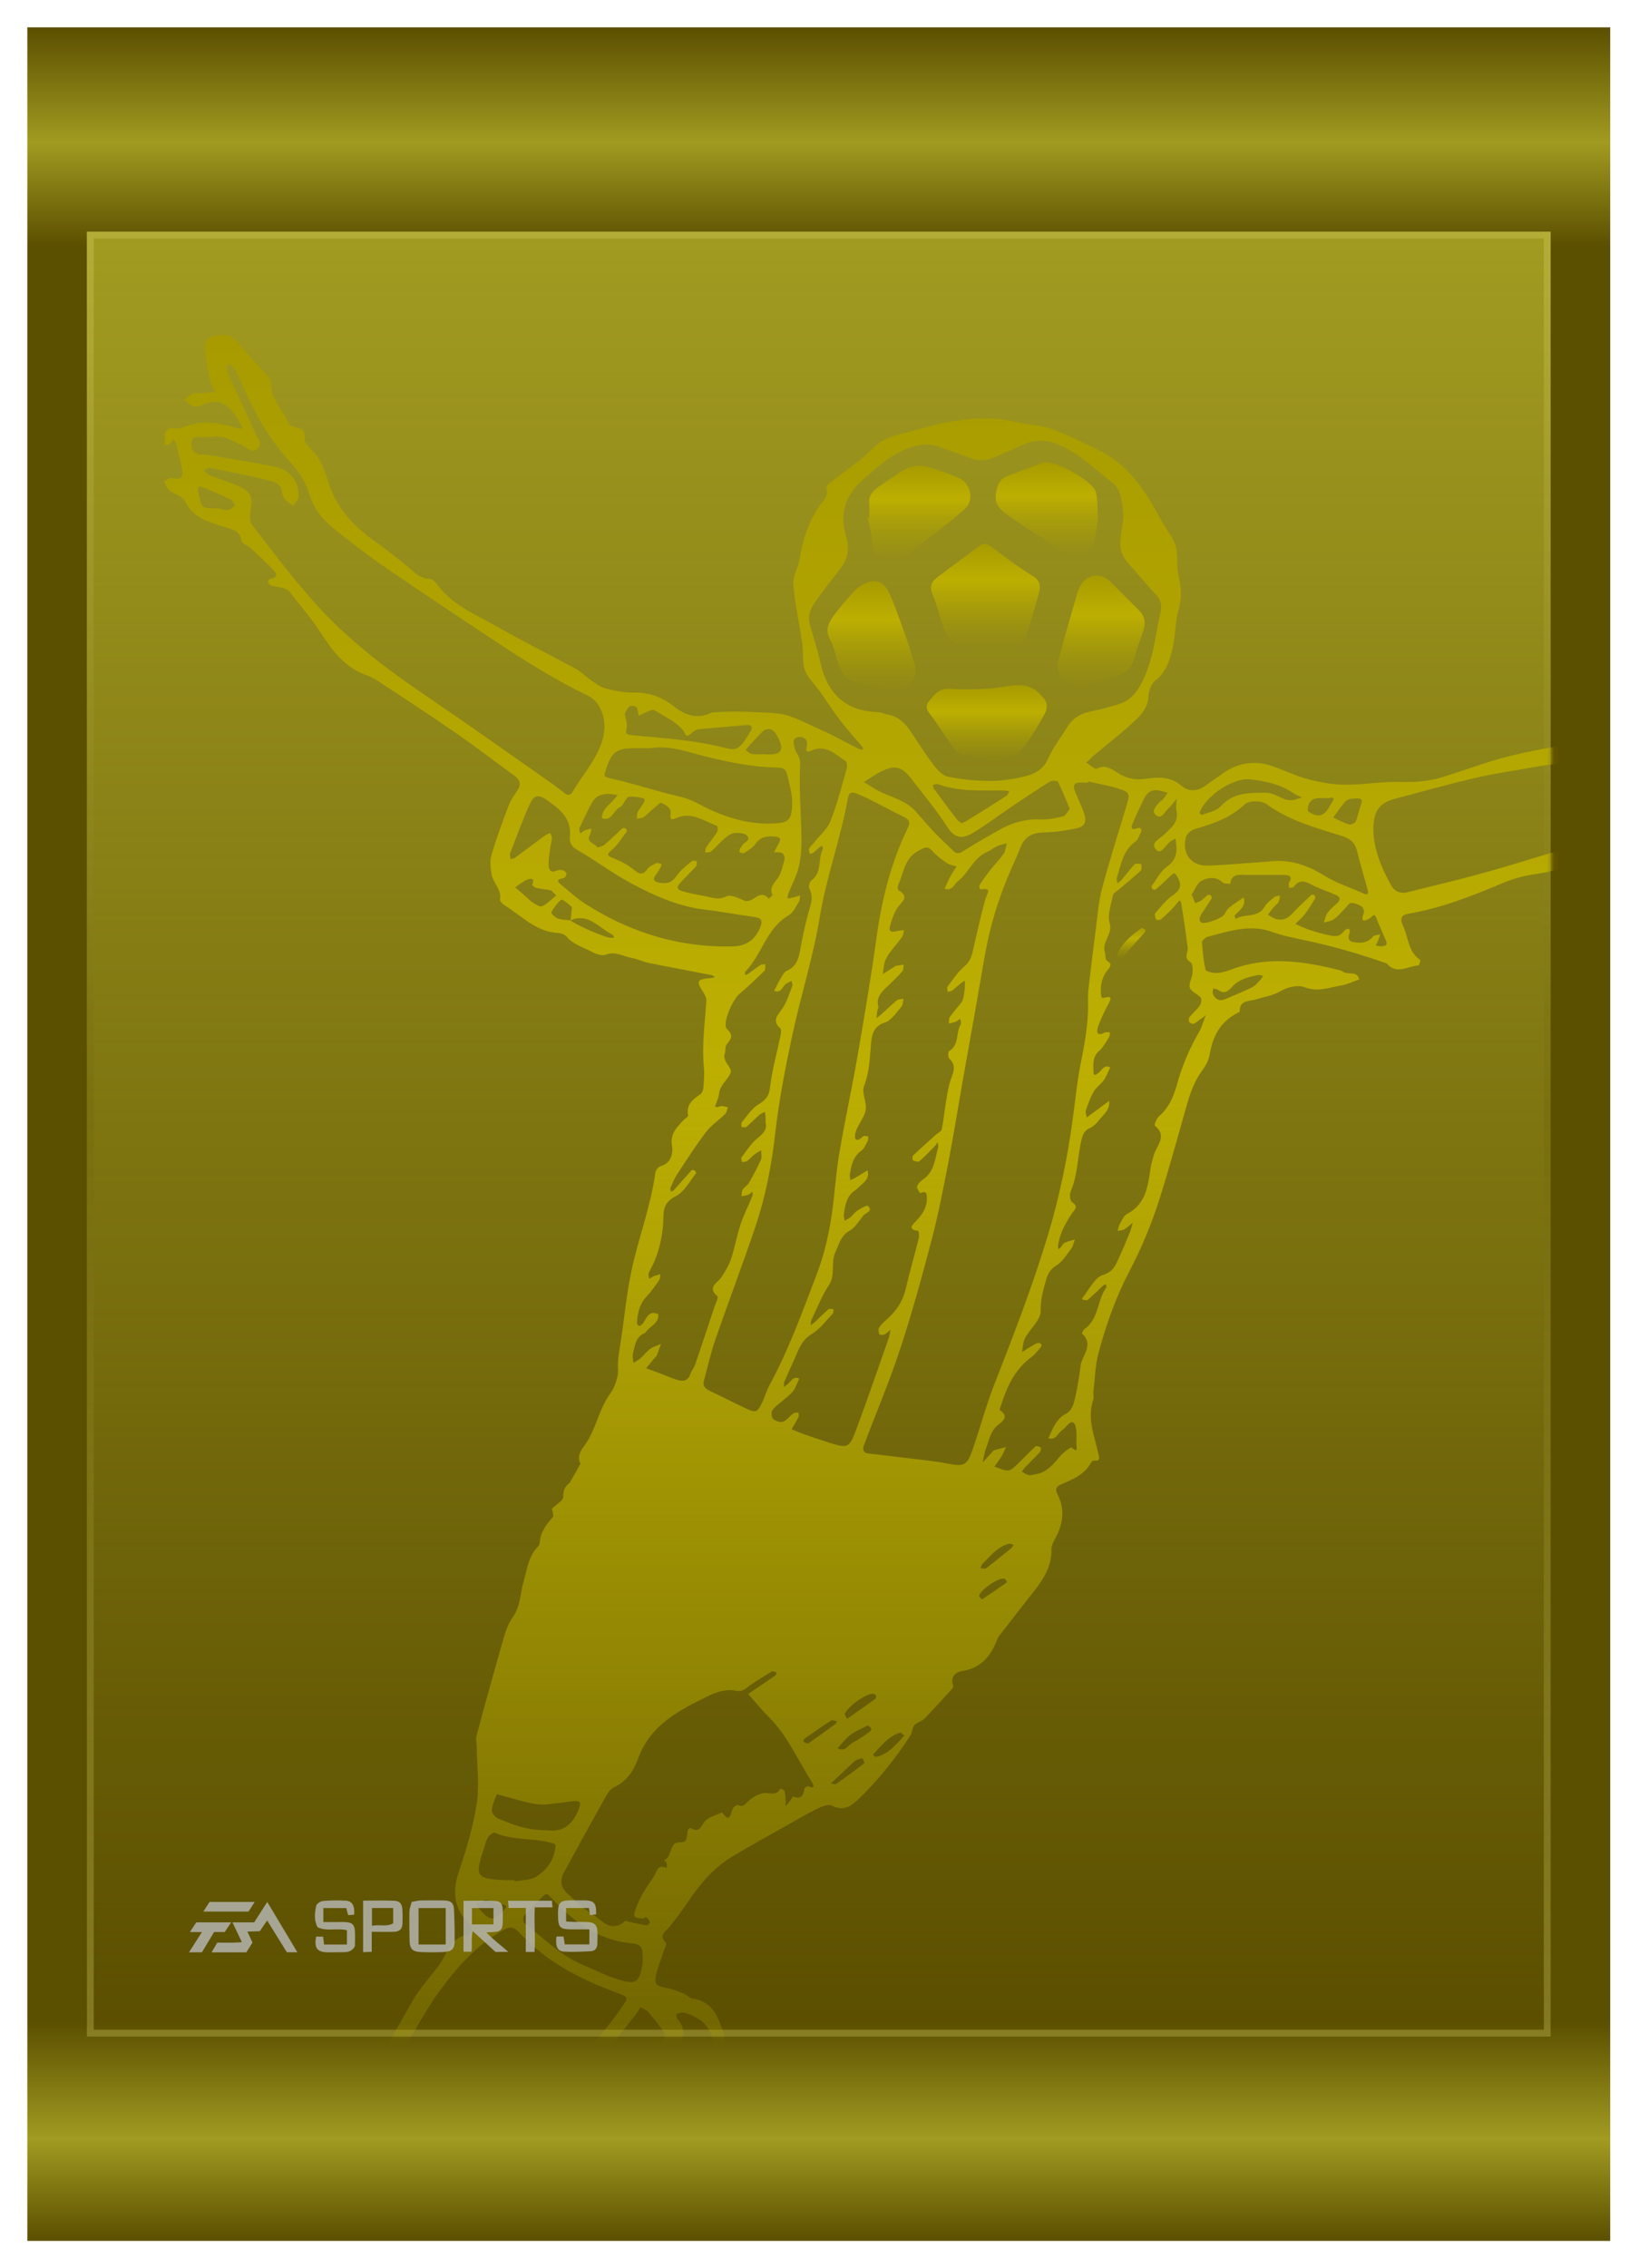 <svg width="240" height="332" viewBox="0 0 240 332" fill="none" xmlns="http://www.w3.org/2000/svg">
<g filter="url(#filter0_d_58_3026)">
<rect x="4" width="231.785" height="324" fill="url(#paint0_linear_58_3026)"/>
<rect x="12.723" y="29.908" width="214.338" height="264.185" fill="url(#paint1_linear_58_3026)"/>
<rect x="13.223" y="30.408" width="213.338" height="263.185" stroke="url(#paint2_linear_58_3026)" stroke-opacity="0.3"/>
<mask id="mask0_58_3026" style="mask-type:alpha" maskUnits="userSpaceOnUse" x="12" y="29" width="216" height="266">
<rect x="12.723" y="29.908" width="214.338" height="264.185" fill="url(#paint3_linear_58_3026)"/>
<rect x="13.223" y="30.408" width="213.338" height="263.185" stroke="url(#paint4_linear_58_3026)" stroke-opacity="0.3"/>
</mask>
<g mask="url(#mask0_58_3026)">
<path d="M236.113 112.017C235.707 114.49 235.256 116.957 234.916 119.439C234.766 120.539 234.132 121.019 233.21 121.416C230.549 122.562 227.85 123.505 224.956 123.925C223.308 124.165 221.638 124.586 220.106 125.23C215.57 127.14 211.02 128.947 206.13 129.76C205.304 129.898 204.932 130.425 205.412 131.419C206.237 133.128 206.148 135.287 207.967 136.524C208.037 136.572 207.803 137.328 207.702 137.33C206.157 137.362 204.506 138.756 203.084 137.031C199.169 135.646 195.189 134.493 191.123 133.632C189.501 133.289 187.852 132.977 186.302 132.413C182.99 131.206 179.913 132.332 176.785 133.126C176.696 133.148 176.601 133.193 176.538 133.256C176.342 133.451 175.987 133.675 176.002 133.862C176.115 135.23 176.207 136.617 176.542 137.938C176.616 138.231 177.636 138.435 178.21 138.414C178.929 138.387 179.663 138.148 180.349 137.89C185.653 135.894 190.927 136.692 196.2 138.016C196.377 138.061 196.547 138.161 196.703 138.263C197.428 138.74 198.71 138.033 199.035 139.36C198.178 139.659 197.343 140.083 196.462 140.231C194.668 140.533 192.96 141.27 190.987 140.488C190.035 140.111 188.491 140.5 187.528 141.071C186.351 141.768 185.117 141.883 183.918 142.286C183.049 142.577 181.487 142.318 181.538 144.031C181.54 144.128 181.255 144.248 181.092 144.333C178.623 145.616 177.557 147.779 177.115 150.419C176.983 151.208 176.546 152.01 176.058 152.663C174.848 154.278 174.247 156.128 173.705 158.023C172.432 162.474 171.229 166.948 169.831 171.36C168.658 175.064 167.179 178.654 165.362 182.113C163.383 185.882 161.97 189.908 160.861 194.011C160.361 195.866 160.331 197.85 160.105 199.776C160.062 200.146 160.192 200.558 160.078 200.895C159.156 203.607 160.251 206.136 160.815 208.692C160.992 209.496 161.158 209.874 160.144 209.798C160.009 209.788 159.803 209.991 159.721 210.143C158.817 211.828 157.169 212.492 155.555 213.193C154.775 213.532 154.382 213.81 154.896 214.819C155.989 216.961 155.65 219.118 154.517 221.193C154.254 221.674 153.947 222.231 153.961 222.746C154.043 225.81 152.198 227.916 150.469 230.1C149.149 231.768 147.857 233.458 146.555 235.141C146.384 235.361 146.177 235.575 146.082 235.828C145.154 238.302 143.743 240.149 140.877 240.592C140.107 240.711 139.085 241.34 139.553 242.617C139.603 242.753 139.587 242.991 139.5 243.087C138.14 244.588 136.788 246.099 135.373 247.547C134.966 247.962 134.262 248.094 133.88 248.522C133.563 248.878 133.608 249.536 133.337 249.961C131.181 253.343 128.682 256.457 125.806 259.254C124.719 260.31 123.577 261.189 121.841 260.301C121.339 260.044 120.39 260.397 119.76 260.704C118.183 261.473 116.665 262.366 115.134 263.229C112.49 264.721 109.824 266.177 107.224 267.742C104.378 269.456 102.32 271.964 100.514 274.71C99.755 275.864 98.896 276.956 98.034 278.037C97.474 278.74 96.396 279.234 97.498 280.368C97.658 280.534 97.301 281.219 97.161 281.657C96.8 282.788 96.338 283.896 96.08 285.05C95.768 286.444 96.101 286.708 97.57 286.97C98.461 287.13 99.322 287.491 100.172 287.824C100.6 287.992 100.952 288.456 101.376 288.516C104.012 288.882 105.021 290.781 105.743 292.987C106.539 295.42 106.294 297.713 104.904 299.892C103.314 302.384 101.683 304.855 100.225 307.424C97.95 311.433 97.33 315.986 96.206 320.37C97.302 323.123 95.019 324.239 93.612 325.812C91.597 328.066 89.072 328.751 86.123 328.836C82.369 328.944 80.809 325.654 81.302 322.858C81.942 319.233 82.749 315.637 83.404 312.014C83.603 310.912 83.349 309.921 82.608 308.891C81.208 306.943 81.521 306.145 83.63 304.919C84.03 304.686 84.486 304.541 84.864 304.279C85.454 303.87 86.527 303.28 86.46 302.971C86.274 302.118 85.618 301.362 85.105 300.596C85.045 300.506 84.662 300.513 84.528 300.611C83.636 301.27 82.618 301.838 81.924 302.671C78.268 307.058 73.749 310.405 69.069 313.56C65.011 316.296 60.816 318.838 56.85 321.701C54.977 323.053 53.321 324.812 51.881 326.635C49.538 329.602 47.463 332.781 45.249 335.851C44.87 336.378 44.381 336.832 43.908 337.284C42.942 338.206 42.275 339.238 42.023 340.608C41.825 341.689 41.367 342.743 40.897 343.748C40.049 345.562 38.639 346.522 36.58 346.828C34.167 347.186 31.888 347.082 29.576 346.293C27.671 345.642 26.317 344.331 25.654 342.62C24.999 340.928 24.112 339.765 22.501 338.966C20.794 338.12 20.59 337.086 21.65 335.654C23.866 332.663 26.111 329.692 28.929 327.224C33.039 323.625 37.016 319.845 41.938 317.318C44.426 316.04 46.145 313.996 47.491 311.644C51.864 304.005 56.155 296.319 60.526 288.679C61.216 287.475 62.155 286.412 62.99 285.293C63.545 284.55 64.2 283.869 64.671 283.078C65.61 281.505 66.133 279.64 68.366 279.221C68.992 279.103 69.469 278.44 68.628 277.567C66.587 275.449 66.165 273.009 67.141 270.125C68.259 266.82 69.272 263.429 69.814 259.993C70.23 257.352 69.849 254.585 69.817 251.873C69.81 251.248 69.637 250.583 69.793 250.004C71.101 245.143 72.445 240.291 73.838 235.453C74.112 234.499 74.514 233.527 75.084 232.724C76.229 231.109 76.168 229.181 76.686 227.408C77.204 225.635 77.389 223.743 78.811 222.345C78.99 222.169 79.033 221.809 79.054 221.528C79.131 220.539 79.762 219.383 80.947 218.06C81.067 217.926 80.968 217.582 80.942 217.339C80.923 217.162 80.759 216.9 80.823 216.831C81.389 216.231 82.473 215.668 82.475 215.09C82.478 214.134 82.694 213.546 83.421 213.05L85.007 210.241C84.452 209.23 85.039 208.321 85.542 207.647C87.283 205.317 87.625 202.331 89.371 199.966C90.019 199.088 90.567 197.489 90.5 196.439C90.421 195.194 90.627 194.055 90.811 192.911C91.387 189.331 91.689 185.727 92.436 182.15C93.454 177.273 95.292 172.608 95.963 167.658C96.013 167.289 96.423 166.76 96.758 166.675C98.347 166.272 98.561 164.652 98.41 163.799C98.084 161.966 99.071 161.05 100.065 159.982C100.298 159.731 100.796 159.455 100.76 159.27C100.449 157.659 101.46 156.906 102.58 156.147C102.827 155.98 102.975 155.529 102.999 155.196C103.073 154.21 103.161 153.208 103.068 152.229C102.758 148.971 103.207 145.753 103.433 142.521C103.46 142.147 103.276 141.705 103.063 141.378C101.89 139.578 101.994 139.337 104.108 139.151C104.299 139.134 104.485 139.078 104.674 139.04C104.54 138.936 104.42 138.768 104.272 138.739C101.184 138.137 98.09 137.57 95.006 136.95C94.195 136.787 93.429 136.386 92.616 136.245C91.315 136.018 90.131 135.175 88.648 135.746C88.085 135.963 87.178 135.586 86.544 135.257C85.318 134.619 83.941 134.224 82.974 133.107C82.702 132.793 82.155 132.583 81.723 132.561C78.483 132.398 76.389 130.043 73.874 128.504C73.578 128.323 73.168 127.897 73.212 127.659C73.482 126.197 72.236 125.291 72 124.061C71.816 123.103 71.706 122.017 71.974 121.108C72.7 118.638 73.607 116.218 74.522 113.808C74.812 113.043 75.329 112.359 75.782 111.664C76.363 110.77 76.137 110.125 75.309 109.525C72.464 107.468 69.683 105.316 66.797 103.319C63.002 100.693 59.137 98.169 55.286 95.626C54.749 95.271 54.142 94.999 53.535 94.778C50.45 93.655 48.653 91.231 46.958 88.591C45.664 86.574 44.032 84.775 42.602 82.841C41.881 81.865 40.82 82.008 39.851 81.749C39.163 81.566 38.978 80.866 39.802 80.668C40.816 80.423 40.411 79.855 40.127 79.552C39.059 78.409 37.912 77.338 36.765 76.271C36.305 75.844 35.408 75.559 35.334 75.107C35.066 73.474 33.687 73.41 32.641 73.061C30.443 72.327 28.249 71.82 27.107 69.379C26.756 68.631 25.494 68.346 24.75 67.73C24.389 67.431 24.257 66.856 24.021 66.407C24.435 66.25 24.902 65.883 25.252 65.974C26.434 66.281 26.888 65.886 26.665 64.737C26.421 63.476 26.135 62.22 25.789 60.984C25.421 59.669 25.144 60.866 24.802 61.034C24.604 61.131 24.339 61.092 24.104 61.113C24.128 60.473 24.028 59.79 24.228 59.211C24.328 58.922 25.026 58.602 25.366 58.679C26.224 58.874 26.83 58.541 27.607 58.27C29.927 57.463 32.296 57.93 34.607 58.623C34.919 58.716 35.261 58.708 35.59 58.747C35.464 58.51 35.342 58.27 35.211 58.035C33.908 55.719 32.425 53.828 29.355 55.412C29.059 55.566 28.567 55.553 28.255 55.415C27.792 55.212 27.409 54.827 26.992 54.52C27.399 54.207 27.766 53.79 28.225 53.612C28.637 53.454 29.151 53.582 29.617 53.544C30.259 53.492 30.898 53.403 31.538 53.33C31.273 52.783 30.896 52.261 30.767 51.684C30.464 50.336 30.23 48.968 30.069 47.595C29.972 46.77 29.896 45.755 30.851 45.386C31.981 44.95 33.276 44.714 34.289 45.622C35.255 46.488 36.047 47.55 36.92 48.522C37.645 49.33 38.399 50.112 39.096 50.943C39.374 51.274 39.741 51.72 39.714 52.088C39.54 54.479 41.506 55.904 42.226 57.88C42.257 57.965 42.33 58.035 42.388 58.107C43.006 58.877 44.816 58.121 44.615 60.191C44.529 61.069 46.053 62.031 46.648 63.069C47.24 64.103 47.678 65.252 48.022 66.399C49.155 70.166 51.591 72.883 54.723 75.107C56.394 76.292 58.013 77.555 59.602 78.849C60.606 79.665 61.421 80.707 62.908 80.728C63.283 80.734 63.745 81.177 64.007 81.536C66.284 84.658 69.814 86.003 72.98 87.822C76.691 89.955 80.542 91.843 84.303 93.891C85.109 94.331 85.766 95.036 86.534 95.557C87.219 96.021 87.917 96.575 88.69 96.773C90.023 97.116 91.425 97.41 92.788 97.37C95.059 97.304 97.004 98.062 98.697 99.401C100.387 100.737 102.082 101.272 104.114 100.354C104.357 100.245 104.661 100.258 104.939 100.24C107.775 100.052 110.637 100.232 113.439 100.387C115.721 100.514 117.967 101.856 120.163 102.812C122.117 103.661 123.978 104.724 125.888 105.678C126.027 105.747 126.225 105.699 126.396 105.705C126.352 105.569 126.345 105.403 126.26 105.301C125.189 104.02 124.055 102.789 123.042 101.465C121.976 100.073 121.03 98.589 120.016 97.156C119.287 96.127 118.265 95.212 117.858 94.073C117.434 92.89 117.668 91.487 117.481 90.201C117.062 87.311 116.406 84.446 116.164 81.545C116.063 80.337 116.896 79.081 117.086 77.814C117.492 75.115 118.325 72.63 119.812 70.306C120.354 69.459 121.448 68.67 120.995 67.32C120.94 67.157 121.413 66.768 121.691 66.548C123.722 64.942 125.945 63.528 127.746 61.698C129.012 60.411 130.243 59.92 131.973 59.502C134.096 58.99 136.196 58.271 138.376 57.861C141.746 57.225 145.094 56.903 148.492 57.719C150.3 58.153 152.23 58.175 153.971 58.774C156.239 59.554 158.381 60.703 160.563 61.726C165.109 63.856 167.717 67.759 169.956 72.011C170.648 73.325 171.708 74.496 172.148 75.876C172.572 77.206 172.226 78.765 172.552 80.144C172.971 81.915 173.079 83.551 172.557 85.346C172.068 87.022 172.147 88.854 171.771 90.573C171.355 92.475 170.825 94.341 169.124 95.672C168.56 96.114 168.206 97.121 168.176 97.886C168.119 99.355 167.298 100.424 166.41 101.278C164.465 103.149 162.3 104.789 160.233 106.532C159.829 106.874 159.462 107.258 159.077 107.622C159.598 107.941 160.324 108.657 160.605 108.512C162.014 107.781 162.903 108.695 163.931 109.279C165.093 109.939 166.281 110.225 167.677 110.005C169.514 109.716 171.346 109.591 172.99 111.009C174.052 111.926 175.416 111.863 176.62 110.929C177.284 110.414 178.003 109.971 178.675 109.465C181.003 107.711 183.548 107.174 186.329 108.141C188.022 108.729 189.65 109.534 191.373 110C193.071 110.459 194.847 110.811 196.598 110.855C198.812 110.911 201.035 110.579 203.257 110.473C204.657 110.406 206.07 110.522 207.465 110.415C208.662 110.323 209.878 110.149 211.024 109.805C214.32 108.816 217.542 107.551 220.873 106.714C224.649 105.765 228.512 105.164 232.337 104.407C233.366 104.203 234.064 104.31 234.415 105.572C235.007 107.699 236.178 109.675 236.113 112.02V112.017ZM83.563 130.695C83.595 130.343 83.633 129.992 83.658 129.639C83.68 129.324 83.827 128.863 83.677 128.718C83.23 128.287 82.375 127.574 82.196 127.7C81.569 128.145 81.114 128.87 80.718 129.561C80.663 129.655 81.267 130.297 81.655 130.435C82.243 130.644 82.908 130.634 83.541 130.717C84.362 131.405 88.378 133.162 89.437 133.279C89.605 133.298 89.782 133.232 89.954 133.205C89.852 133.064 89.78 132.858 89.641 132.79C87.704 131.838 86.21 129.581 83.563 130.694V130.695ZM159.343 110.384L159.3 110.547C159.019 110.547 158.738 110.563 158.458 110.545C157.399 110.476 157.041 110.83 157.377 111.722C157.8 112.846 158.37 113.919 158.744 115.057C159.176 116.373 158.838 117.008 157.491 117.274C155.956 117.577 154.386 117.822 152.827 117.847C151.13 117.874 150.02 118.494 149.398 120.088C148.828 121.552 148.148 122.973 147.547 124.425C146.133 127.841 145.062 131.365 144.372 134.995C143.857 137.71 143.423 140.441 142.94 143.162C142.297 146.79 141.635 150.414 140.996 154.043C140.308 157.944 139.694 161.857 138.943 165.745C138.192 169.633 137.454 173.533 136.454 177.36C135.034 182.795 133.534 188.219 131.779 193.552C130.222 198.282 128.263 202.879 126.504 207.544C126.285 208.124 126.369 208.655 127.163 208.747C128.815 208.938 130.466 209.129 132.116 209.336C134.313 209.612 136.528 209.798 138.698 210.215C141.141 210.684 141.6 210.562 142.418 208.189C143.497 205.057 144.353 201.842 145.554 198.759C148.404 191.449 151.245 184.14 153.5 176.619C155.145 171.134 156.3 165.545 157.072 159.873C157.457 157.037 157.734 154.178 158.302 151.378C158.893 148.462 159.398 145.561 159.321 142.577C159.307 142.016 159.304 141.449 159.369 140.893C159.714 137.961 160.064 135.029 160.447 132.101C160.71 130.09 160.846 128.037 161.363 126.089C162.451 121.992 163.749 117.95 164.968 113.887C165.471 112.212 165.45 111.973 163.899 111.466C162.421 110.982 160.866 110.735 159.345 110.383L159.343 110.384ZM164.505 71.805C164.375 69.219 164.069 67.562 162.881 66.65C160.322 64.688 158.047 62.319 154.962 61.072C153.221 60.369 151.576 60.286 149.866 61.08C148.441 61.742 146.986 62.336 145.545 62.963C144.282 63.512 143.05 63.475 141.769 62.941C140.408 62.374 138.989 61.946 137.605 61.433C136.043 60.854 134.577 61.05 133.013 61.608C130.483 62.511 128.627 64.26 126.645 65.945C123.878 68.298 122.829 71.035 123.902 74.555C124.421 76.258 124.176 77.841 123.027 79.28C121.757 80.868 120.519 82.486 119.344 84.146C118.693 85.068 118.259 86.14 118.565 87.308C119.053 89.176 119.703 91.006 120.113 92.89C121.128 97.546 123.825 100.139 128.702 100.249C129.058 100.257 129.404 100.494 129.765 100.541C131.469 100.765 132.542 101.84 133.438 103.185C134.513 104.797 135.542 106.446 136.716 107.983C137.258 108.691 138.026 109.523 138.817 109.686C140.799 110.093 142.852 110.29 144.878 110.304C146.527 110.315 148.207 110.066 149.82 109.7C151.343 109.354 152.717 108.759 153.467 107.058C154.206 105.383 155.367 103.894 156.346 102.325C157.061 101.178 158.095 100.519 159.409 100.216C160.934 99.864 162.471 99.525 163.949 99.021C165.184 98.6 166.098 97.812 166.829 96.575C168.873 93.115 169.123 89.203 169.969 85.441C170.178 84.513 169.907 83.668 169.153 82.902C167.802 81.531 166.628 79.987 165.318 78.573C164.392 77.571 163.911 76.444 164.048 75.095C164.16 73.994 164.349 72.901 164.504 71.805L164.505 71.805ZM128.638 143.381C128.545 143.711 128.476 143.887 128.448 144.07C128.399 144.393 128.372 144.72 128.337 145.046C128.576 144.851 128.823 144.665 129.051 144.459C129.808 143.779 130.533 143.063 131.323 142.427C131.558 142.238 131.967 142.265 132.297 142.193C132.201 142.589 132.224 143.091 131.986 143.363C131.246 144.205 130.534 145.353 129.578 145.662C127.844 146.223 127.66 147.519 127.539 148.838C127.35 150.908 127.321 152.941 126.515 154.957C126.126 155.929 126.96 157.332 126.766 158.458C126.573 159.581 125.642 160.558 125.303 161.681C125.019 162.622 125.252 163.413 126.405 162.32C126.531 162.201 126.89 162.33 127.141 162.343C127.109 162.585 127.139 162.861 127.03 163.062C126.767 163.545 126.537 164.127 126.12 164.429C124.937 165.282 124.666 166.524 124.455 167.814C124.406 168.112 124.481 168.429 124.5 168.738C124.743 168.629 124.998 168.54 125.227 168.404C125.832 168.047 126.426 167.67 127.024 167.301C127.358 168.361 126.688 168.956 125.991 169.543C125.719 169.772 125.485 170.051 125.193 170.247C123.999 171.049 123.772 172.315 123.583 173.588C123.53 173.945 123.635 174.326 123.668 174.697C123.956 174.524 124.272 174.384 124.526 174.171C124.883 173.872 125.153 173.451 125.539 173.204C126.03 172.889 126.926 172.355 127.082 172.504C127.917 173.306 126.792 173.469 126.455 173.881C125.813 174.668 125.26 175.661 124.425 176.127C123.116 176.857 122.914 178.033 122.356 179.201C121.593 180.794 122.399 182.537 121.392 184.08C120.343 185.686 119.628 187.513 118.791 189.255C118.691 189.461 118.742 189.741 118.722 189.986C118.933 189.82 119.158 189.668 119.353 189.484C120.006 188.867 120.629 188.214 121.312 187.631C121.459 187.506 121.808 187.619 122.064 187.621C122.022 187.851 122.06 188.158 121.924 188.299C120.954 189.314 120.083 190.519 118.916 191.225C117.763 191.922 117.22 192.848 116.745 193.97C116.13 195.416 115.456 196.836 114.836 198.28C114.746 198.488 114.815 198.765 114.812 199.01C114.957 198.894 115.095 198.764 115.251 198.663C115.812 198.298 116.081 197.333 117.041 197.785C116.739 198.412 116.527 199.109 116.11 199.647C115.667 200.218 115.027 200.635 114.478 201.125C113.997 201.555 113.418 201.925 113.086 202.451C112.901 202.744 112.975 203.484 113.216 203.694C113.569 204.001 114.265 204.243 114.657 204.095C115.23 203.88 115.643 203.266 116.169 202.881C116.355 202.745 116.67 202.785 116.927 202.745C116.932 202.97 117.017 203.234 116.928 203.411C116.621 204.022 116.253 204.601 115.909 205.193C116.589 205.468 117.26 205.77 117.952 206.013C119.084 206.413 120.225 206.786 121.368 207.15C124.084 208.014 124.361 207.964 125.308 205.425C126.986 200.929 128.545 196.387 130.139 191.86C130.275 191.475 130.307 191.055 130.388 190.651C130.096 190.882 129.829 191.168 129.501 191.326C129.295 191.425 128.808 191.404 128.776 191.315C128.666 191.017 128.568 190.581 128.712 190.352C129.006 189.886 129.431 189.49 129.851 189.12C131.215 187.923 132.184 186.518 132.608 184.709C133.196 182.201 133.914 179.723 134.54 177.223C134.625 176.883 134.535 176.178 134.46 176.168C132.796 175.961 133.644 175.252 134.169 174.689C135.016 173.781 135.71 172.832 135.717 171.512C135.72 170.79 135.717 170.179 134.726 170.663C134.566 170.325 134.204 169.919 134.29 169.665C134.428 169.258 134.807 168.87 135.182 168.617C136.839 167.501 136.89 165.645 137.371 163.991C137.443 163.744 137.324 163.441 137.293 163.164C137.14 163.386 137.015 163.635 136.829 163.825C136.109 164.559 135.399 165.308 134.615 165.968C134.444 166.112 133.961 165.967 133.674 165.838C133.591 165.8 133.588 165.244 133.727 165.112C134.792 164.089 135.901 163.111 137 162.122C137.306 161.847 137.831 161.627 137.898 161.307C138.18 159.954 138.298 158.568 138.53 157.203C138.715 156.121 138.879 155.017 139.235 153.986C139.606 152.91 140.084 151.949 139.021 150.968C138.815 150.779 138.807 149.951 138.964 149.86C140.526 148.955 139.919 147.133 140.692 145.91C140.802 145.735 140.635 145.385 140.596 145.116C140.373 145.267 140.168 145.459 139.925 145.558C139.616 145.684 139.276 145.736 138.949 145.82C138.985 145.5 138.915 145.106 139.077 144.875C139.606 144.121 140.227 143.432 140.798 142.707C141.246 142.136 141.41 139.458 141.221 139.567C140.59 139.933 140.074 140.492 139.487 140.941C139.301 141.082 139.028 141.11 138.796 141.19C138.766 140.939 138.615 140.596 138.725 140.451C139.505 139.421 140.221 138.296 141.19 137.475C141.977 136.807 142.263 136.078 142.467 135.153C143.023 132.634 143.616 130.121 144.276 127.627C144.488 126.827 145.42 125.857 143.539 126.195C143.528 126.197 143.327 125.712 143.411 125.582C143.914 124.806 144.452 124.05 145.023 123.323C145.652 122.523 146.388 121.802 146.963 120.967C147.25 120.549 147.282 119.954 147.43 119.439C146.958 119.571 146.463 119.651 146.02 119.849C145.516 120.074 145.086 120.467 144.58 120.678C142.554 121.521 141.894 123.708 140.3 124.959C139.707 125.424 139.415 126.491 138.317 126.075C138.61 125.449 138.878 124.81 139.204 124.202C139.462 123.723 139.793 123.284 140.092 122.826C139.606 122.664 139.055 122.596 138.646 122.319C137.886 121.802 137.129 121.236 136.518 120.558C135.805 119.768 135.438 120.029 134.56 120.482C132.413 121.591 132.355 123.742 131.531 125.514C131.429 125.734 131.442 126.226 131.573 126.303C133.295 127.325 131.988 128.005 131.399 128.893C130.904 129.641 130.623 130.554 130.362 131.428C130.092 132.33 130.404 132.53 131.437 132.26C131.741 132.181 132.069 132.196 132.386 132.168C132.294 132.496 132.285 132.883 132.097 133.141C131.347 134.177 130.43 135.108 129.797 136.205C129.408 136.879 129.419 137.786 129.251 138.588C129.872 138.193 130.49 137.795 131.113 137.405C131.189 137.358 131.291 137.347 131.383 137.332C131.705 137.282 132.027 137.237 132.349 137.19C132.282 137.518 132.318 137.931 132.129 138.158C131.592 138.804 130.97 139.38 130.371 139.974C129.377 140.962 128.151 141.829 128.638 143.383L128.638 143.381ZM157.629 206.15C157.621 206.06 157.648 205.389 157.491 204.766C157.391 204.366 157.072 203.867 156.508 204.39C156.164 204.707 155.873 205.093 155.496 205.361C154.873 205.803 154.601 206.872 153.514 206.515C153.847 205.814 154.11 205.067 154.534 204.425C154.888 203.888 155.348 203.311 155.903 203.042C156.872 202.572 157.172 201.716 157.371 200.858C157.745 199.243 158.03 197.599 158.221 195.952C158.404 194.388 160.257 192.883 158.455 191.202C158.404 191.153 158.617 190.667 158.81 190.532C160.916 189.056 160.642 186.342 161.98 184.47C162.056 184.363 161.963 184.134 161.949 183.962C161.809 184.031 161.643 184.072 161.533 184.174C160.779 184.872 160.054 185.604 159.275 186.272C159.138 186.39 158.787 186.269 158.538 186.234C158.498 186.229 158.428 186.062 158.451 186.035C159.449 184.833 160.256 183.005 161.513 182.608C162.969 182.15 163.305 181.305 163.773 180.277C164.349 179.017 164.89 177.74 165.416 176.458C165.613 175.977 165.724 175.461 165.875 174.961C165.465 175.292 165.082 175.668 164.634 175.937C164.361 176.101 163.989 176.1 163.662 176.173C163.743 175.873 163.767 175.539 163.918 175.279C164.241 174.722 164.507 173.967 165.011 173.705C167.921 172.192 168.101 169.39 168.531 166.675C168.611 166.173 168.803 165.689 168.92 165.191C169.263 163.742 171.064 162.353 169.094 160.763C168.986 160.676 169.336 159.72 169.688 159.418C171.169 158.148 171.854 156.524 172.361 154.679C173.092 152.021 174.176 149.48 175.568 147.077C176.009 146.315 176.234 145.428 176.558 144.598C175.989 145.021 175.441 145.478 174.838 145.842C174.697 145.928 174.263 145.773 174.156 145.605C174.043 145.429 174.061 145.027 174.194 144.861C174.658 144.279 175.259 143.798 175.681 143.191C175.887 142.895 176.004 142.244 175.828 142.033C175.365 141.477 174.426 141.173 174.229 140.584C174.027 139.982 174.563 139.167 174.622 138.432C174.666 137.895 174.642 137.022 174.336 136.848C173.238 136.224 174.011 135.41 173.915 134.696C173.634 132.6 173.351 130.502 172.999 128.417C172.837 127.457 172.623 127.838 172.204 128.384C171.583 129.191 170.784 129.867 170.018 130.55C169.863 130.687 169.328 130.692 169.29 130.609C169.158 130.324 169.009 129.834 169.152 129.669C169.945 128.751 170.718 127.753 171.699 127.075C172.855 126.277 173.115 125.553 172.393 124.327C172.074 123.784 171.952 123.674 171.5 124.112C170.763 124.825 170.007 125.521 169.233 126.195C169.149 126.268 168.863 126.199 168.737 126.105C168.645 126.037 168.582 125.763 168.643 125.681C169.355 124.712 169.929 123.53 170.865 122.865C172.127 121.97 172.385 120.912 172.241 119.562C172.211 119.285 172.169 119.009 172.132 118.733C171.9 118.865 171.66 118.986 171.436 119.131C170.712 119.599 170.078 121.154 169.315 120.386C168.315 119.379 169.919 118.718 170.531 118.099C171.506 117.112 172.638 116.34 172.268 114.672C172.144 114.115 172.284 113.499 172.304 112.91C171.905 113.384 171.553 113.911 171.096 114.318C170.542 114.812 170.05 116.088 169.193 115.254C168.541 114.619 169.435 113.804 169.987 113.214C170.045 113.152 170.188 113.164 170.236 113.1C170.495 112.752 170.737 112.391 170.985 112.034C170.561 111.922 170.141 111.786 169.711 111.701C168.646 111.494 167.952 112.002 167.513 112.922C166.921 114.165 166.305 115.399 165.792 116.676C165.61 117.127 165.685 117.566 166.468 117.247C167.021 117.021 167.345 117.35 166.996 117.977C166.772 118.38 166.638 118.919 166.297 119.155C164.426 120.45 164.161 122.545 163.547 124.466C163.471 124.706 163.588 125.006 163.616 125.278C163.82 125.123 164.061 124.998 164.223 124.807C164.879 124.034 165.478 123.209 166.178 122.479C166.334 122.317 166.816 122.47 167.147 122.477C167.116 122.81 167.214 123.284 167.031 123.453C165.95 124.448 164.801 125.37 163.681 126.322C163.426 126.539 163.023 126.748 162.974 127.012C162.724 128.37 162.127 129.876 162.483 131.084C162.982 132.77 161.318 133.826 161.78 135.331C161.913 135.766 161.821 136.467 162.085 136.626C162.79 137.052 162.72 137.352 162.259 137.892C161.364 138.941 161.093 140.19 161.225 141.548C161.266 141.963 161.292 142.181 161.84 142.017C162.688 141.763 162.789 142.061 162.377 142.823C161.767 143.953 161.191 145.12 160.769 146.329C160.52 147.04 160.676 147.738 161.749 147.136C161.946 147.026 162.253 147.113 162.51 147.109C162.48 147.338 162.521 147.613 162.408 147.788C161.957 148.486 161.561 149.27 160.954 149.807C159.945 150.701 160.081 151.801 160.116 152.91C160.136 153.565 160.443 153.327 160.776 153.102C161.329 152.727 161.607 151.769 162.567 152.226C162.264 152.852 162.032 153.529 161.639 154.093C161.216 154.7 160.526 155.136 160.16 155.767C159.663 156.623 159.32 157.58 159.001 158.523C158.9 158.821 159.086 159.217 159.14 159.567C159.435 159.347 159.73 159.126 160.026 158.906C160.82 158.319 161.614 157.733 162.407 157.146C162.568 158.472 161.525 159.173 160.858 160.049C160.528 160.483 160.075 160.902 159.586 161.117C158.796 161.464 158.572 162.008 158.374 162.809C157.758 165.312 157.838 167.957 156.784 170.377C156.593 170.813 156.678 171.754 156.973 171.947C158.048 172.651 157.298 173.087 156.923 173.664C156.018 175.059 155.197 176.502 154.954 178.188C154.922 178.408 154.948 178.637 154.947 178.862C155.082 178.757 155.236 178.667 155.35 178.542C155.531 178.341 155.643 178.02 155.862 177.92C156.344 177.699 156.874 177.584 157.385 177.425C157.221 177.869 157.147 178.382 156.874 178.744C156.213 179.627 155.598 180.665 154.703 181.219C153.798 181.779 153.445 182.413 153.179 183.358C152.762 184.839 152.344 186.199 152.393 187.856C152.431 189.162 150.838 190.48 150.098 191.862C149.781 192.455 149.789 193.223 149.649 193.911C150.188 193.573 150.722 193.227 151.268 192.902C151.503 192.762 151.755 192.622 152.018 192.567C152.161 192.537 152.404 192.643 152.484 192.765C152.548 192.862 152.481 193.122 152.384 193.231C151.951 193.722 151.542 194.261 151.023 194.645C148.693 196.364 147.519 198.804 146.657 201.453C146.552 201.778 146.318 202.347 146.405 202.404C147.801 203.317 146.826 204.028 146.151 204.561C145.022 205.451 144.847 206.766 144.395 207.956C144.14 208.627 144.051 209.36 143.886 210.066C144.315 209.596 144.743 209.125 145.174 208.657C145.301 208.52 145.416 208.322 145.575 208.272C146.145 208.094 146.731 207.968 147.312 207.822C147.103 208.258 146.927 208.714 146.678 209.125C146.352 209.661 145.969 210.161 145.61 210.677C146.297 210.881 147.001 211.284 147.665 211.226C148.174 211.181 148.668 210.592 149.106 210.179C149.961 209.374 150.755 208.503 151.622 207.712C151.742 207.603 152.174 207.733 152.379 207.873C152.464 207.931 152.412 208.385 152.28 208.529C151.588 209.291 150.845 210.006 150.132 210.749C149.942 210.947 149.793 211.184 149.626 211.402C149.953 211.578 150.264 211.833 150.612 211.906C150.928 211.972 151.286 211.844 151.624 211.793C153.349 211.537 154.285 210.231 155.329 209.044C155.733 208.585 156.252 208.205 156.778 207.884C157.018 207.737 157.816 209.01 157.634 207.554C157.599 207.277 157.629 206.992 157.629 206.148V206.15ZM46.805 329.506C47.054 329.28 47.303 329.122 47.461 328.899C48.046 328.068 48.537 327.164 49.178 326.381C50.583 324.664 51.809 322.668 53.55 321.386C58.525 317.72 63.828 314.499 68.798 310.825C73.111 307.638 77.272 304.212 81.269 300.633C84.854 297.421 88.2 293.933 90.955 289.928C92.031 288.365 92.096 288.321 90.413 287.707C85.137 285.784 80.222 283.283 76.285 279.127C75.001 277.771 74.716 277.869 72.945 278.955C69.488 281.073 66.863 284.022 64.503 287.251C62.475 290.026 60.825 293.016 59.186 296.033C56.625 300.746 53.74 305.282 51.148 309.979C49.577 312.828 47.843 315.475 45.208 317.447C43.581 318.665 42.061 320.053 40.328 321.089C39.036 321.861 39.351 322.312 40.181 323.091C42.239 325.024 44.953 326.299 46.186 329.069C46.275 329.267 46.592 329.362 46.806 329.507L46.805 329.506ZM103.116 197.929C102.822 198.841 103.217 199.256 104.014 199.622C105.784 200.436 107.504 201.358 109.272 202.176C110.681 202.827 110.896 202.734 111.602 201.289C112.006 200.463 112.237 199.547 112.676 198.743C115.52 193.524 117.521 187.942 119.629 182.416C120.543 180.02 121.169 177.479 121.611 174.949C122.183 171.678 122.316 168.331 122.86 165.053C123.659 160.241 124.72 155.474 125.553 150.668C126.56 144.858 127.546 139.04 128.353 133.2C129.117 127.675 130.444 122.344 132.864 117.308C133.215 116.577 133.351 116.056 132.386 115.591C130.102 114.491 127.917 113.196 125.572 112.203C124.757 111.858 124.319 111.956 124.173 112.773C123.116 118.67 121.017 124.304 120.038 130.247C119.067 136.135 117.223 141.874 115.972 147.722C114.97 152.403 114.057 157.125 113.518 161.876C112.985 166.583 112.095 171.181 110.585 175.644C108.722 181.152 106.653 186.59 104.748 192.085C104.087 193.992 103.654 195.979 103.116 197.929ZM30.894 59.96C30.212 59.96 29.744 59.953 29.276 59.962C28.712 59.971 28.122 59.947 28.044 60.739C27.963 61.576 28.204 62.242 29.075 62.485C29.426 62.583 29.826 62.489 30.192 62.551C33.642 63.142 37.114 63.638 40.529 64.39C42.582 64.841 43.87 66.794 43.714 68.764C43.68 69.198 43.217 69.598 42.952 70.013C42.544 69.721 42.082 69.48 41.747 69.121C41.511 68.868 41.346 68.463 41.322 68.113C41.238 66.898 40.237 66.543 39.41 66.337C36.554 65.624 33.659 65.063 30.769 64.493C30.495 64.439 30.154 64.725 29.843 64.854C30.099 65.078 30.318 65.392 30.615 65.511C32.071 66.094 33.585 66.543 35.006 67.195C36.786 68.011 37.033 68.766 36.696 70.704C36.578 71.377 36.518 72.309 36.879 72.776C39.941 76.727 42.936 80.753 46.281 84.457C50.902 89.574 56.359 93.754 62.064 97.625C68.334 101.879 74.509 106.273 80.721 110.614C81.4 111.089 82.051 111.607 82.704 112.12C83.17 112.487 83.554 112.386 83.83 111.914C85.314 109.376 87.368 107.198 88.237 104.265C88.983 101.744 88.195 98.824 86.04 97.795C81.363 95.56 76.998 92.801 72.685 89.956C67.21 86.345 61.752 82.707 56.344 78.995C53.83 77.269 51.414 75.394 49.026 73.493C47.331 72.144 45.911 70.483 45.306 68.363C44.694 66.217 43.403 64.626 41.954 63.004C40.432 61.299 39.109 59.368 37.967 57.382C36.677 55.137 35.692 52.718 34.555 50.384C34.398 50.061 34.151 49.769 33.898 49.511C33.794 49.404 33.528 49.346 33.399 49.405C33.267 49.465 33.114 49.719 33.144 49.848C33.245 50.288 33.389 50.726 33.578 51.136C34.855 53.915 36.184 56.669 37.407 59.471C37.697 60.138 38.629 60.875 37.664 61.704C36.886 62.372 36.296 61.579 35.696 61.309C34.09 60.582 32.583 59.56 30.894 59.958V59.96ZM112.104 160.341C112.104 159.945 112.115 159.757 112.101 159.571C112.082 159.292 112.046 159.015 112.017 158.738C111.729 158.894 111.402 159.005 111.162 159.216C110.53 159.77 109.955 160.392 109.311 160.931C109.159 161.058 108.82 160.962 108.567 160.969C108.58 160.731 108.499 160.414 108.621 160.269C109.386 159.362 110.058 158.266 111.029 157.674C112.073 157.038 112.601 156.514 112.754 155.185C113.048 152.639 113.764 150.142 114.281 147.619C114.355 147.26 114.457 146.693 114.274 146.531C112.943 145.35 113.921 144.582 114.58 143.587C115.221 142.619 115.579 141.457 116.008 140.359C116.096 140.134 115.95 139.817 115.911 139.543C115.688 139.67 115.474 139.817 115.24 139.921C114.573 140.219 114.475 141.499 113.358 141.015C113.689 140.383 113.993 139.734 114.362 139.125C114.597 138.737 114.858 138.247 115.23 138.084C116.627 137.471 116.957 136.297 117.191 134.963C117.493 133.242 117.861 131.529 118.305 129.839C118.634 128.584 119.223 127.403 118.518 126.066C118.369 125.783 118.546 125.057 118.81 124.868C120.432 123.711 119.716 121.737 120.491 120.301C120.553 120.187 120.41 119.961 120.362 119.788C120.206 119.89 120.037 119.977 119.896 120.097C119.612 120.34 119.358 120.62 119.062 120.846C118.941 120.938 118.745 120.932 118.584 120.971C118.539 120.721 118.386 120.42 118.474 120.232C118.629 119.906 118.939 119.656 119.171 119.365C120.01 118.309 121.14 117.368 121.616 116.168C122.598 113.69 123.249 111.079 123.983 108.507C124.083 108.158 124.017 107.499 123.795 107.362C122.274 106.425 120.93 104.893 118.78 105.877C117.935 106.264 118.022 105.714 118.154 105.029C118.305 104.242 117.675 103.799 116.943 103.885C115.946 104.002 116.216 104.867 116.343 105.43C116.528 106.253 117.23 106.722 117.167 107.884C116.973 111.493 117.32 115.128 117.358 118.754C117.373 120.156 117.275 121.597 116.949 122.953C116.631 124.272 115.949 125.503 115.446 126.78C115.357 127.007 115.364 127.273 115.326 127.52C115.637 127.459 115.951 127.413 116.257 127.333C116.563 127.254 116.861 127.141 117.162 127.042C117.105 127.371 117.138 127.757 116.973 128.018C116.529 128.716 116.141 129.607 115.481 129.984C112.186 131.87 111.573 135.769 109.111 138.257C109.034 138.335 109.125 138.58 109.138 138.746C109.278 138.678 109.429 138.625 109.554 138.537C110.154 138.11 110.732 137.653 111.35 137.256C111.537 137.135 111.825 137.171 112.067 137.135C112.031 137.463 112.121 137.919 111.939 138.098C110.746 139.27 109.525 140.419 108.253 141.503C107.24 142.366 105.703 145.896 106.445 146.612C107.498 147.629 107.008 148.081 106.406 148.869C106.157 149.193 106.275 149.774 106.133 150.208C105.739 151.405 107.217 152.242 107.002 152.942C106.679 153.997 105.449 154.729 105.302 156.033C105.251 156.485 105.09 156.933 104.925 157.361C104.716 157.9 104.535 158.271 105.414 157.932C105.738 157.807 106.191 158.014 106.585 158.07C106.458 158.402 106.42 158.823 106.19 159.051C105.274 159.961 104.147 160.695 103.376 161.707C101.866 163.688 100.524 165.798 99.154 167.882C98.749 168.497 98.466 169.196 98.17 169.875C98.106 170.022 98.225 170.25 98.26 170.44C98.414 170.348 98.602 170.286 98.717 170.158C99.577 169.2 100.416 168.223 101.287 167.276C101.352 167.206 101.655 167.273 101.779 167.367C101.875 167.439 101.948 167.722 101.889 167.793C100.956 168.929 100.204 170.451 98.995 171.062C97.556 171.789 97.161 172.664 97.145 174.052C97.118 176.328 96.698 178.535 95.823 180.641C95.575 181.239 95.214 181.792 94.982 182.395C94.896 182.618 95.03 182.926 95.065 183.195C95.282 183.062 95.487 182.899 95.721 182.802C96.035 182.672 96.371 182.594 96.697 182.494C96.642 182.793 96.675 183.153 96.517 183.381C95.938 184.215 95.357 185.065 94.662 185.799C93.632 186.886 93.365 188.207 93.266 189.605C93.255 189.754 93.394 189.988 93.524 190.048C93.634 190.098 93.882 189.998 93.986 189.886C94.659 189.16 94.849 187.693 96.402 188.351C96.504 189.712 95.193 190.086 94.587 190.951C94.534 191.027 94.465 191.11 94.384 191.143C93.053 191.687 92.981 192.975 92.689 194.101C92.578 194.529 92.723 195.023 92.752 195.487C93.105 195.259 93.49 195.068 93.803 194.794C94.295 194.363 94.689 193.807 95.215 193.431C95.676 193.102 96.263 192.947 96.794 192.716C96.588 193.284 96.386 193.853 96.171 194.417C96.14 194.498 96.042 194.551 95.983 194.623C95.527 195.171 95.073 195.72 94.619 196.268C95.31 196.523 96.002 196.774 96.691 197.035C97.555 197.362 98.397 197.764 99.284 198.01C100.042 198.22 100.75 198.117 101.066 197.174C101.242 196.65 101.629 196.199 101.809 195.677C102.766 192.887 103.689 190.086 104.618 187.287C104.793 186.761 105.229 185.899 105.056 185.748C103.474 184.357 105.082 183.798 105.655 182.923C106.202 182.085 106.737 181.196 107.049 180.255C107.596 178.597 107.891 176.857 108.441 175.201C108.899 173.818 109.581 172.51 110.138 171.158C110.227 170.943 110.178 170.671 110.193 170.425C109.978 170.584 109.783 170.797 109.544 170.89C109.24 171.007 108.898 171.028 108.573 171.091C108.626 170.768 108.591 170.39 108.752 170.135C108.984 169.767 109.442 169.536 109.656 169.162C110.292 168.05 110.902 166.918 111.421 165.749C111.591 165.363 111.45 164.84 111.451 164.379C111.107 164.587 110.739 164.764 110.425 165.011C110.059 165.298 109.768 165.686 109.389 165.953C109.199 166.087 108.888 166.049 108.631 166.089C108.61 165.858 108.482 165.545 108.586 165.408C109.308 164.452 109.959 163.384 110.869 162.643C111.736 161.936 112.382 161.317 112.104 160.342V160.341ZM113.703 240.795C113.48 240.74 113.184 240.564 113.042 240.648C111.932 241.307 110.823 241.974 109.773 242.723C109.12 243.19 108.75 243.696 107.645 243.456C106.496 243.206 105.033 243.608 103.914 244.15C99.561 246.257 95.209 248.419 93.41 253.468C92.773 255.255 91.719 256.753 89.901 257.617C89.435 257.839 89.042 258.361 88.776 258.835C86.695 262.55 84.633 266.275 82.609 270.021C81.918 271.301 82.128 272.319 83.132 273.197C84.247 274.172 85.28 275.304 86.542 276.034C88.031 276.894 89.351 279.106 91.54 277.181C91.645 277.088 91.993 277.282 92.229 277.331C93.061 277.504 93.89 277.7 94.73 277.814C94.863 277.833 95.213 277.415 95.173 277.305C95.073 277.032 94.828 276.792 94.59 276.602C94.533 276.557 94.268 276.847 94.119 276.828C93.702 276.773 93.169 276.753 92.93 276.492C92.768 276.316 92.976 275.736 93.105 275.368C93.692 273.703 94.626 272.259 95.652 270.812C96.227 270.003 96.152 268.808 97.618 269.42C97.623 269.154 97.677 268.877 97.613 268.628C97.579 268.492 97.347 268.406 97.205 268.296C98.319 267.854 98.048 266.502 98.778 265.873C99.142 265.56 100.002 265.79 100.321 265.465C100.651 265.13 100.572 264.41 100.727 263.874C100.767 263.733 101.094 263.525 101.151 263.563C102.535 264.452 102.654 263.118 103.306 262.49C103.929 261.891 104.914 261.667 105.74 261.277C106.779 262.795 106.966 261.813 107.254 260.804C107.332 260.534 107.904 260.132 108.046 260.202C108.833 260.591 109.046 260.123 109.565 259.643C110.258 259.001 111.341 258.399 112.22 258.448C113.09 258.496 113.748 258.765 114.237 257.834C114.249 257.812 114.828 257.961 114.864 258.102C114.995 258.608 115.023 259.145 115.055 259.671C115.069 259.903 114.999 260.14 114.967 260.374C115.132 260.218 115.315 260.078 115.457 259.903C115.716 259.582 116.077 258.918 116.176 258.956C117.348 259.415 117.647 258.799 117.792 257.825C117.815 257.665 118.213 257.393 118.322 257.44C119.271 257.853 119.268 257.455 118.857 256.81C116.822 253.623 115.344 250.072 112.599 247.346C111.522 246.277 110.567 245.084 109.557 243.948C110.838 243.077 112.12 242.207 113.401 241.335C113.478 241.282 113.564 241.228 113.612 241.153C113.657 241.083 113.657 240.985 113.701 240.794L113.703 240.795ZM201.101 117.444C201.16 120.401 202.301 123.03 203.684 125.559C204.157 126.426 205.013 126.867 206.075 126.601C209.732 125.683 213.408 124.826 217.043 123.823C220.863 122.77 224.641 121.562 228.446 120.451C229.913 120.022 230.856 119.125 231.216 117.637C231.832 115.081 231.825 112.612 231.212 109.978C230.841 108.384 230.153 107.727 228.521 107.786C227.145 107.837 225.772 108.093 224.41 108.327C221.599 108.81 218.769 109.227 215.994 109.874C212.049 110.794 208.142 111.879 204.228 112.927C201.918 113.546 201.132 114.732 201.101 117.444V117.444ZM83.999 322.749C84.075 322.761 84.15 322.773 84.226 322.785C84.226 323.253 84.209 323.721 84.228 324.188C84.312 326.206 85.036 327.088 86.945 326.825C89.542 326.467 92.154 325.686 93.245 322.961C94.126 320.757 94.736 318.416 95.211 316.084C96.081 311.81 97.281 307.715 99.795 304.058C101.253 301.936 102.624 299.717 103.733 297.397C105.434 293.84 103.214 291.334 100.057 290.576C99.74 290.5 99.355 290.713 99.001 290.792C99.061 291.042 99.041 291.369 99.194 291.53C100.47 292.87 100.101 294.296 99.343 295.651C98.397 297.343 97.273 298.935 96.311 300.618C94.838 303.195 92.752 304.728 89.761 305.223C88.25 305.472 86.831 306.278 85.368 306.829C84.725 307.071 84.797 307.456 85.159 307.885C86.49 309.46 85.915 311.225 85.64 312.943C85.115 316.215 84.548 319.481 83.999 322.749H83.999ZM89.618 112.235C88.416 112.105 87.333 112.329 86.704 113.454C86.027 114.666 85.439 115.93 84.86 117.194C84.766 117.399 84.924 117.721 84.966 117.989C85.186 117.837 85.389 117.644 85.631 117.544C85.941 117.414 86.282 117.359 86.61 117.272C86.54 117.572 86.532 117.904 86.391 118.164C85.744 119.35 87.154 119.383 87.462 120.031C87.481 120.072 88.222 119.897 88.494 119.665C89.418 118.881 90.276 118.019 91.183 117.214C91.262 117.144 91.552 117.224 91.675 117.321C91.764 117.393 91.816 117.667 91.753 117.749C91.031 118.686 90.411 119.765 89.505 120.479C88.705 121.11 89.096 121.314 89.612 121.524C90.789 122.002 91.913 122.526 92.894 123.371C93.471 123.868 94.134 124.195 94.763 123.244C95.042 122.824 95.625 122.575 96.114 122.338C96.299 122.248 96.606 122.409 96.858 122.454C96.822 122.617 96.823 122.799 96.743 122.936C96.513 123.335 96.28 123.738 95.997 124.099C95.433 124.819 96.004 125.113 96.503 125.196C97.07 125.289 97.795 125.316 98.241 125.036C98.843 124.659 99.217 123.933 99.74 123.408C100.242 122.904 100.79 122.439 101.361 122.016C101.502 121.911 101.811 122.034 102.043 122.053C102.005 122.309 102.059 122.646 101.915 122.807C101.232 123.575 100.491 124.291 99.778 125.034C98.957 125.891 99.056 126.246 100.244 126.541C101.224 126.784 102.217 126.983 103.21 127.163C104.246 127.35 105.186 127.797 106.367 127.196C106.975 126.887 108.128 127.446 108.948 127.807C110.24 128.376 111.258 125.911 112.569 127.554C112.757 127.352 113.145 127.063 113.101 126.962C112.646 125.911 113.314 125.353 113.856 124.587C114.412 123.803 114.619 122.752 114.878 121.791C114.953 121.515 114.766 120.983 114.539 120.857C114.219 120.68 113.75 120.771 113.345 120.747C113.593 120.275 113.831 119.798 114.091 119.333C114.446 118.698 114.089 118.519 113.546 118.464C112.412 118.349 111.39 118.409 110.628 119.511C110.238 120.075 109.557 120.453 108.966 120.855C108.829 120.948 108.504 120.831 108.307 120.729C108.248 120.699 108.29 120.383 108.352 120.224C108.417 120.057 108.595 119.935 108.667 119.769C108.887 119.254 110.064 119.06 109.376 118.317C109.027 117.941 108.177 117.879 107.577 117.933C107.082 117.978 106.56 118.332 106.157 118.675C105.447 119.28 104.842 120.008 104.139 120.624C103.946 120.793 103.561 120.744 103.265 120.794C103.309 120.537 103.275 120.229 103.407 120.033C103.92 119.266 104.521 118.557 105.008 117.777C105.148 117.553 105.102 116.917 104.995 116.878C103.084 116.191 101.298 114.75 99.076 115.724C98.394 116.024 98.056 116.058 98.194 115.122C98.333 114.173 97.439 113.868 96.852 113.494C96.704 113.399 96.065 114.044 95.671 114.371C95.189 114.771 94.757 115.239 94.245 115.593C93.986 115.773 93.6 115.768 93.271 115.846C93.297 115.52 93.242 115.157 93.369 114.876C93.556 114.463 93.89 114.119 94.126 113.725C94.259 113.504 94.416 113.232 94.393 113C94.365 112.72 92.119 112.445 91.891 112.711C91.472 113.2 91.213 113.938 90.697 114.206C89.803 114.673 89.578 116.263 88.13 115.76C88.147 114.546 89.068 113.911 89.791 113.146C90.023 112.9 90.226 112.627 90.443 112.366L89.619 112.234L89.618 112.235ZM105.492 134.533C106.054 134.533 106.615 134.539 107.177 134.531C109.289 134.505 110.645 133.549 111.372 131.585C111.654 130.822 111.533 130.373 110.599 130.246C108.135 129.911 105.689 129.436 103.22 129.146C99.284 128.685 95.755 127.075 92.345 125.247C89.665 123.811 87.217 121.947 84.575 120.43C83.677 119.914 83.354 119.35 83.45 118.443C83.726 115.821 81.974 114.428 80.163 113.157C78.812 112.208 78.204 112.322 77.567 113.721C76.498 116.071 75.633 118.513 74.687 120.919C74.655 121 74.67 121.106 74.68 121.198C74.699 121.381 74.73 121.564 74.757 121.746C74.964 121.693 75.211 121.695 75.371 121.578C76.862 120.487 78.335 119.371 79.824 118.277C80.039 118.118 80.313 118.038 80.56 117.922C80.652 118.179 80.829 118.439 80.818 118.692C80.799 119.147 80.646 119.595 80.586 120.05C80.478 120.872 80.321 121.699 80.331 122.522C80.34 123.195 80.541 123.87 81.525 123.433C81.764 123.326 82.088 123.297 82.34 123.361C82.572 123.42 82.879 123.622 82.93 123.819C82.979 124.012 82.805 124.416 82.631 124.487C82.097 124.706 81.117 124.644 82.188 125.516C83.338 126.452 84.433 127.477 85.675 128.272C91.71 132.139 98.282 134.361 105.491 134.532L105.492 134.533ZM95.364 105.509C94.263 105.509 93.607 105.506 92.951 105.509C90.218 105.521 89.522 106.076 88.676 108.807C88.498 109.383 88.299 109.664 89.183 109.868C91.869 110.487 94.518 111.271 97.175 112.014C98.763 112.458 100.473 112.699 101.895 113.464C105.347 115.322 108.882 116.637 112.863 116.544C115.474 116.482 115.927 116.169 116.001 113.576C116.032 112.492 115.736 111.386 115.495 110.31C115.061 108.378 115.032 108.369 113.208 108.323C110.144 108.246 107.186 107.631 104.198 106.943C101.162 106.246 98.156 105.013 95.363 105.507L95.364 105.509ZM185.734 122.1C188.74 121.719 191.363 122.569 193.923 124.165C195.71 125.279 197.791 125.919 199.723 126.808C200.283 127.065 200.395 126.752 200.3 126.385C199.791 124.429 199.182 122.496 198.707 120.533C198.406 119.288 197.686 118.744 196.482 118.361C192.662 117.146 188.765 116.132 185.423 113.676C184.722 113.161 182.871 113.162 182.296 113.71C180.185 115.721 177.641 116.572 174.976 117.347C174.456 117.498 173.8 118.033 173.666 118.519C173.003 120.901 174.42 122.785 176.85 122.699C179.815 122.593 182.773 122.308 185.734 122.101V122.1ZM44.849 331.873C44.541 331.032 44.461 330.191 44.006 329.693C42.632 328.19 41.162 326.765 39.636 325.414C37.874 323.856 35.951 324.262 34.382 325.609C32.214 327.47 30.262 329.581 28.227 331.595C28.034 331.786 27.909 332.047 27.752 332.275C28.077 332.349 28.399 332.467 28.728 332.492C33.439 332.846 36.121 335.201 37.062 339.809C37.227 340.618 37.421 341.424 37.652 342.217C37.723 342.462 37.966 342.843 38.122 342.839C38.417 342.832 38.842 342.664 38.969 342.43C39.266 341.887 39.489 341.279 39.615 340.671C40.041 338.634 40.762 336.794 42.534 335.517C42.982 335.194 43.421 334.784 43.698 334.315C44.155 333.538 44.477 332.682 44.85 331.873H44.849ZM174.502 126.939C174.759 127.565 174.893 127.889 175.025 128.214C175.344 128.062 175.686 127.945 175.974 127.748C176.28 127.539 176.519 127.233 176.821 127.016C176.922 126.944 177.188 126.954 177.268 127.035C177.377 127.145 177.475 127.42 177.412 127.521C176.927 128.306 176.389 129.058 175.893 129.837C175.438 130.552 175.659 131.191 176.388 131.086C177.258 130.961 178.137 130.622 178.911 130.191C179.35 129.946 179.519 129.255 179.929 128.905C180.601 128.331 181.37 127.87 182.098 127.363C182.511 128.57 181.585 129.15 180.933 129.86C180.87 129.93 180.753 130.019 180.765 130.074C180.8 130.223 180.892 130.358 180.961 130.499C182.256 129.668 184.2 130.433 185.171 128.727C185.483 128.177 186.049 127.753 186.555 127.341C186.777 127.16 187.139 127.152 187.437 127.064C187.366 127.393 187.366 127.761 187.206 128.039C187.025 128.354 186.685 128.573 186.446 128.86C186.168 129.193 185.923 129.554 185.664 129.904C186.078 130.117 186.47 130.411 186.909 130.526C187.794 130.758 188.525 130.467 189.166 129.777C190.057 128.817 191.024 127.927 191.977 127.026C192.063 126.944 192.345 126.94 192.428 127.016C192.54 127.12 192.646 127.396 192.585 127.495C192.107 128.284 191.628 129.079 191.07 129.81C190.67 130.333 190.146 130.761 189.678 131.231C190.346 131.519 190.998 131.851 191.685 132.083C192.556 132.379 193.446 132.633 194.344 132.834C195.207 133.028 196.059 133.268 196.776 132.325C197.209 131.755 197.892 131.782 197.571 132.726C197.298 133.533 197.691 133.809 198.222 133.903C199.251 134.088 200.256 134.045 201.035 133.108C201.24 132.861 201.74 132.86 202.104 132.745C201.997 133.073 201.904 133.405 201.777 133.725C201.685 133.956 201.545 134.168 201.427 134.389C201.699 134.432 201.973 134.518 202.243 134.509C202.725 134.494 203.244 134.422 202.96 133.722C202.507 132.611 201.971 131.533 201.555 130.409C201.213 129.485 200.922 130.218 200.625 130.386C199.689 130.918 199.194 130.986 199.697 129.649C199.794 129.392 199.618 128.842 199.392 128.695C198.943 128.401 198.371 128.152 197.854 128.161C197.544 128.166 197.241 128.693 196.94 128.989C196.407 129.515 195.93 130.116 195.33 130.546C194.93 130.833 194.356 130.877 193.861 131.029C194.022 130.565 194.092 130.035 194.365 129.651C194.74 129.124 195.244 128.678 195.74 128.251C196.321 127.752 196.313 127.314 195.632 127.006C194.454 126.473 193.195 126.1 192.064 125.488C191.064 124.947 190.262 124.721 189.48 125.763C189.361 125.92 189.03 125.917 188.797 125.988C188.771 125.734 188.632 125.411 188.737 125.236C189.274 124.34 188.905 124.071 188.024 124.072C186.245 124.074 184.465 124.057 182.685 124.072C181.627 124.08 180.36 123.722 180.13 125.374C179.758 125.312 179.265 125.38 179.037 125.166C178.049 124.237 176.864 124.444 175.949 124.918C175.269 125.27 174.935 126.293 174.501 126.937L174.502 126.939ZM156.649 114.41C156.042 112.966 155.548 111.677 154.931 110.451C154.839 110.268 154.056 110.208 153.773 110.383C151.904 111.541 150.075 112.766 148.251 113.995C146.344 115.279 144.504 116.67 142.546 117.869C140.86 118.9 139.764 118.671 138.732 117.068C137.15 114.61 135.286 112.377 133.513 110.07C132.084 108.213 131.103 107.899 129.031 108.922C128.148 109.359 127.341 109.953 126.5 110.475C127.355 110.98 128.174 111.564 129.072 111.973C130.854 112.785 132.799 113.279 134.157 114.845C135.055 115.881 135.95 116.924 136.896 117.916C137.765 118.828 138.71 119.667 139.604 120.557C140.099 121.051 140.477 120.939 141.045 120.576C142.677 119.532 144.379 118.598 146.054 117.619C148.019 116.471 150.093 115.831 152.417 115.94C153.497 115.99 154.617 115.764 155.672 115.488C156.065 115.385 156.329 114.783 156.65 114.409L156.649 114.41ZM94.121 282.706C94.104 280.817 93.89 280.605 92.217 280.411C91.491 280.328 90.763 280.205 90.059 280.018C86.257 279.008 83.353 276.599 80.744 273.815C80.261 273.301 80.071 273.005 79.521 273.551C78.594 274.472 77.636 275.366 76.781 276.35C76.584 276.577 76.584 277.341 76.777 277.489C79.543 279.618 82 282.19 85.294 283.577C87.074 284.328 88.812 285.222 90.653 285.772C93.147 286.519 93.588 286.148 94.07 283.598C94.139 283.234 94.114 282.854 94.122 282.708L94.121 282.706ZM93.788 289.805C93.505 290.224 93.224 290.711 92.876 291.145C91.323 293.078 89.84 295.077 88.151 296.884C87.253 297.844 86.932 298.604 87.718 299.709C87.982 300.08 88.143 300.525 88.358 300.933C89.387 302.898 90.466 303.197 92.285 301.95C92.813 301.587 93.326 301.133 93.69 300.611C95.047 298.659 96.359 296.671 97.145 294.4C97.251 294.092 97.376 293.627 97.23 293.421C96.485 292.376 95.666 291.381 94.842 290.394C94.684 290.205 94.387 290.132 93.788 289.805H93.788ZM33.707 344.872C35.673 344.892 36.009 344.501 35.569 342.584C35.264 341.25 35.016 339.884 34.527 338.616C33.749 336.598 32.244 335.13 30.051 335.049C28.552 334.993 27.013 335.57 25.522 335.974C25.036 336.105 24.644 336.583 24.208 336.903C24.605 337.164 25.083 337.354 25.383 337.7C26.096 338.523 26.934 339.328 27.35 340.3C28.721 343.505 30.456 344.838 33.706 344.872H33.707ZM75.374 271.197C75.384 271.258 75.395 271.319 75.406 271.38C76.474 271.164 77.727 271.226 78.567 270.668C79.951 269.75 81.04 268.439 81.298 266.619C81.372 266.092 81.484 265.95 80.842 265.767C78.092 264.983 75.122 265.44 72.436 264.253C72.235 264.164 71.623 264.642 71.427 264.985C71.114 265.534 70.987 266.191 70.783 266.803C69.503 270.658 69.749 271 73.97 271.194C74.437 271.216 74.905 271.197 75.373 271.197H75.374ZM91.477 100.458C91.613 101.346 91.915 102.027 91.757 102.576C91.515 103.416 91.828 103.532 92.497 103.599C96.805 104.032 101.137 104.271 105.373 105.278C106.225 105.48 107.315 105.85 107.95 105.505C108.762 105.064 109.264 104.005 109.825 103.161C110.298 102.45 110.142 102.038 109.174 102.13C106.873 102.35 104.567 102.515 102.268 102.751C101.933 102.785 101.574 103.027 101.315 103.268C100.317 104.194 100.445 103.344 99.891 102.729C98.824 101.542 97.23 100.82 95.827 99.953C95.65 99.844 95.281 99.972 95.033 100.07C94.515 100.274 94.018 100.532 93.513 100.767C93.424 100.339 93.443 99.828 93.206 99.511C93.058 99.313 92.391 99.242 92.187 99.404C91.824 99.694 91.636 100.204 91.477 100.458ZM80.092 263.889C82.34 264.227 83.864 263.122 84.757 260.793C85.109 259.872 84.993 259.576 84.075 259.626C83.343 259.667 82.619 259.834 81.887 259.899C80.782 259.996 79.642 260.249 78.573 260.082C76.854 259.815 75.179 259.26 73.487 258.825C73.228 258.759 72.755 258.605 72.746 258.629C72.457 259.395 72.077 260.168 72.021 260.962C71.993 261.35 72.493 261.986 72.903 262.161C75.114 263.102 77.37 263.941 80.092 263.889ZM140.859 116.502C141.128 116.363 141.38 116.252 141.61 116.109C143.536 114.913 145.464 113.721 147.372 112.497C147.576 112.367 147.657 112.045 147.795 111.812C147.519 111.774 147.244 111.705 146.967 111.702C143.728 111.665 140.461 111.943 137.328 110.768C137.129 110.694 136.843 110.848 136.598 110.896C136.639 111.07 136.63 111.279 136.727 111.411C137.867 112.955 139.015 114.494 140.183 116.018C140.339 116.222 140.616 116.334 140.859 116.503V116.502ZM183.006 110.075C180.36 109.812 176.345 112.77 175.655 114.969C175.635 115.036 175.931 115.307 175.997 115.281C176.927 114.905 178.098 114.727 178.712 114.048C180.565 111.999 182.865 112.039 185.303 112.028C186.698 112.02 187.64 113.07 188.909 113.13C189.481 113.157 190.067 112.88 190.647 112.74C190.196 112.508 189.716 112.32 189.298 112.038C187.322 110.706 185.022 110.276 183.007 110.076L183.006 110.075ZM111.741 106.384C111.741 106.392 111.741 106.4 111.741 106.408C112.203 106.408 112.667 106.434 113.127 106.402C114.212 106.328 114.606 105.806 114.283 104.795C114.117 104.277 113.862 103.767 113.549 103.322C112.975 102.507 112.162 102.516 111.461 103.271C110.921 103.853 110.369 104.424 109.832 105.01C109.606 105.256 109.406 105.527 109.194 105.786C109.489 105.985 109.764 106.3 110.084 106.357C110.621 106.453 111.188 106.383 111.742 106.383L111.741 106.384ZM81.453 127.061C80.981 126.63 80.823 126.366 80.616 126.319C79.94 126.165 79.239 126.122 78.563 125.967C78.317 125.911 77.904 125.556 77.926 125.511C78.311 124.713 77.932 124.463 77.271 124.727C76.611 124.991 76.043 125.485 75.435 125.879C75.903 126.279 76.374 126.677 76.839 127.082C77.24 127.431 77.6 127.844 78.044 128.124C78.459 128.386 79.092 128.788 79.397 128.642C80.123 128.293 80.711 127.659 81.453 127.06V127.061ZM32.08 70.43C32.334 70.486 32.864 70.726 33.363 70.674C33.744 70.633 34.085 70.222 34.445 69.975C34.242 69.689 34.101 69.274 33.824 69.14C32.513 68.506 31.186 67.894 29.823 67.383C28.864 67.023 28.893 67.469 29.08 68.312C29.546 70.411 29.476 70.427 32.079 70.43H32.08ZM197.971 112.911C198.02 112.893 197.384 112.941 197.051 113.284C196.357 113.995 195.823 114.863 195.224 115.666C196 116.016 196.754 116.433 197.562 116.676C197.828 116.757 198.416 116.47 198.533 116.207C198.86 115.466 198.957 114.625 199.261 113.87C199.578 113.082 199.516 112.689 197.971 112.911ZM184.944 138.833C184.668 138.786 184.397 138.661 184.166 138.714C182.834 139.013 181.516 139.287 180.49 140.371C180.013 140.875 179.389 141.646 178.449 140.941C178.241 140.785 177.928 140.769 177.663 140.689C177.638 140.956 177.513 141.269 177.607 141.484C177.952 142.265 178.552 142.602 179.396 142.244C180.742 141.672 182.103 141.127 183.411 140.477C183.885 140.241 184.233 139.742 184.622 139.347C184.748 139.219 184.82 139.038 184.944 138.835V138.833ZM71.16 274.079C70.65 274.295 70.19 274.489 69.729 274.684C69.982 275.053 70.19 275.468 70.498 275.785C71.876 277.203 72.415 277.148 73.844 275.533C74.248 275.076 74.288 274.871 73.566 274.753C72.766 274.622 71.993 274.32 71.16 274.079ZM194.51 112.805C193.253 112.888 191.968 112.478 191.551 114.018C191.483 114.266 191.474 114.718 191.61 114.805C193.116 115.768 193.92 115.458 194.789 113.87C195.189 113.138 195.803 112.599 194.51 112.805ZM122.595 247.936C122.233 247.886 121.871 247.716 121.692 247.831C120.345 248.701 119.031 249.623 117.722 250.551C117.647 250.604 117.645 250.939 117.709 250.979C117.905 251.098 118.24 251.268 118.36 251.186C119.698 250.268 121.008 249.308 122.321 248.353C122.39 248.303 122.422 248.203 122.595 247.936ZM124.042 247.593C125.551 246.531 126.87 245.612 128.17 244.668C128.276 244.592 128.327 244.302 128.268 244.175C128.206 244.045 127.981 243.922 127.824 243.918C126.799 243.888 124.114 245.795 123.69 246.86C123.648 246.965 123.825 247.157 124.042 247.593H124.042ZM132.43 250.036C132.158 249.844 131.922 249.561 131.794 249.603C130.064 250.17 128.997 251.571 127.822 252.835C127.974 252.949 128.151 253.184 128.275 253.159C130.104 252.783 131.153 251.377 132.431 250.036H132.43ZM126.303 253.346C125.879 253.489 125.468 253.516 125.223 253.732C124.202 254.629 123.232 255.584 122.241 256.515C122.048 256.697 121.843 256.866 121.643 257.041C121.916 257.07 122.278 257.227 122.448 257.108C123.848 256.135 125.217 255.117 126.569 254.079C126.624 254.038 126.422 253.664 126.303 253.346V253.346ZM127.103 248.538C126.27 248.973 125.332 249.331 124.555 249.908C123.831 250.445 123.276 251.214 122.648 251.881C123.788 252.538 124.259 251.333 125.016 250.98C125.873 250.58 126.631 249.962 127.416 249.416C127.521 249.343 127.604 249.102 127.562 248.989C127.507 248.84 127.32 248.739 127.103 248.538ZM147.395 227.374C147.274 227.268 147.158 227.08 147.016 227.058C146.144 226.927 143.489 228.766 143.364 229.615C143.344 229.75 143.8 230.109 143.848 230.078C145.045 229.292 146.219 228.47 147.389 227.644C147.431 227.614 147.394 227.47 147.394 227.373L147.395 227.374ZM148.435 222.116C148.176 222.057 147.938 221.924 147.744 221.971C146.023 222.392 145.019 223.785 143.837 224.929C143.693 225.069 143.668 225.332 143.587 225.537C143.859 225.549 144.219 225.679 144.386 225.552C145.628 224.612 146.835 223.625 148.043 222.642C148.181 222.529 148.265 222.348 148.435 222.115V222.116Z" fill="url(#paint5_linear_58_3026)"/>
<path d="M144.28 90.887C143.719 90.887 143.158 90.888 142.596 90.887C140.311 90.886 138.819 89.849 138.121 87.777C137.595 86.201 137.204 84.572 136.564 83.046C136.113 81.973 136.337 81.211 137.153 80.584C139.201 79.011 141.289 77.491 143.357 75.944C143.954 75.497 144.448 75.49 145.099 75.98C147.09 77.481 149.082 79.003 151.209 80.291C152.265 80.93 152.401 81.742 152.176 82.619C151.604 84.848 150.877 87.037 150.192 89.237C149.806 90.476 148.979 91.014 147.647 90.904C146.531 90.813 145.402 90.885 144.28 90.886L144.28 90.887Z" fill="url(#paint6_linear_58_3026)"/>
<path d="M158.66 96.508C156.061 96.505 154.456 94.638 154.942 92.785C155.779 89.592 156.712 86.424 157.621 83.251C157.773 82.722 157.95 82.185 158.218 81.71C159.159 80.043 161.158 79.748 162.525 81.077C163.929 82.442 165.279 83.865 166.688 85.224C167.663 86.165 167.822 87.219 167.382 88.454C166.919 89.754 166.461 91.057 166.081 92.383C165.73 93.607 165.126 94.497 163.827 94.874C161.895 95.437 159.988 96.085 158.66 96.508Z" fill="url(#paint7_linear_58_3026)"/>
<path d="M145.767 107.432C143.97 107.117 142.51 106.916 141.081 106.579C140.592 106.464 140.057 106.099 139.758 105.69C138.673 104.205 137.706 102.635 136.64 101.136C136.1 100.376 135.246 99.655 136 98.691C136.724 97.766 137.454 96.758 138.925 96.833C140.696 96.923 142.476 96.915 144.247 96.831C145.527 96.771 146.795 96.507 148.072 96.356C149.483 96.191 150.784 96.228 151.97 97.31C153.325 98.546 153.699 99.226 152.787 100.832C151.698 102.748 150.573 104.713 149.087 106.303C148.337 107.105 146.754 107.126 145.768 107.432H145.767Z" fill="url(#paint8_linear_58_3026)"/>
<path d="M130.254 97.071C130.101 97.03 129.484 96.862 128.865 96.701C127.887 96.447 126.921 96.066 125.928 95.977C124.18 95.819 123.315 94.752 122.785 93.277C122.349 92.064 122.172 90.724 121.556 89.62C120.815 88.291 121.273 87.259 121.967 86.273C122.815 85.066 123.811 83.961 124.78 82.844C125.143 82.426 125.572 82.036 126.04 81.746C127.957 80.557 129.391 80.898 130.312 83.01C131.376 85.453 132.197 88.002 133.103 90.511C133.352 91.2 133.477 91.936 133.747 92.614C134.729 95.081 133.4 97.079 130.254 97.07V97.071Z" fill="url(#paint9_linear_58_3026)"/>
<path d="M160.781 72.05C160.617 72.91 160.526 74.317 160.066 75.59C159.339 77.597 157.252 77.867 155.729 76.834C153.065 75.026 150.319 73.337 147.681 71.492C146.635 70.76 145.59 69.884 145.822 68.295C145.991 67.133 146.337 66.134 147.528 65.674C149.246 65.012 150.97 64.365 152.697 63.725C152.865 63.663 153.067 63.691 153.253 63.679C154.842 63.578 159.963 66.433 160.427 67.924C160.776 69.046 160.655 70.314 160.782 72.05H160.781Z" fill="url(#paint10_linear_58_3026)"/>
<path d="M127.281 71.791C127.281 71.137 127.335 70.477 127.269 69.829C127.148 68.648 127.741 67.869 128.625 67.254C129.762 66.464 130.917 65.702 132.08 64.952C133.325 64.148 134.717 63.988 136.096 64.389C137.595 64.826 139.076 65.368 140.498 66.013C142.16 66.767 142.677 69.232 141.316 70.462C139.265 72.315 137.011 73.944 134.842 75.667C134.264 76.125 133.697 76.601 133.098 77.031C132.166 77.7 131.138 78.131 129.966 77.926C128.827 77.727 127.883 77.377 127.79 75.895C127.705 74.529 127.329 73.182 127.081 71.827C127.147 71.814 127.214 71.803 127.281 71.79V71.791Z" fill="url(#paint11_linear_58_3026)"/>
<path d="M167.758 132.115C167.688 132.298 167.676 132.403 167.619 132.468C166.48 133.756 165.341 135.044 164.179 136.312C164.112 136.386 163.817 136.33 163.689 136.244C163.591 136.177 163.51 135.938 163.553 135.827C164.254 134.047 165.671 132.899 167.166 131.837C167.255 131.774 167.561 132.018 167.758 132.115V132.115Z" fill="url(#paint12_linear_58_3026)"/>
</g>
<path d="M72.54 281.693C71.501 280.736 70.446 279.771 69.217 278.65C68.961 279.763 69.184 280.695 69.035 281.668H67.873V274.222C69.415 274.222 70.973 274.164 72.515 274.247C73.307 274.288 73.579 274.692 73.612 275.508C73.645 276.16 73.629 276.819 73.612 277.479C73.587 278.403 73.299 278.708 72.383 278.782C72.078 278.807 71.765 278.815 71.221 278.84C72.26 279.961 73.365 280.728 74.428 281.701H72.515L72.54 281.693ZM69.11 275.286V277.677H72.26V275.286H69.11Z" fill="#B9B9B9" fill-opacity="0.8"/>
<path d="M60.286 274.379C60.822 274.288 61.185 274.181 61.548 274.172C62.702 274.148 63.857 274.148 65.019 274.172C66.075 274.197 66.446 274.552 66.487 275.574C66.545 277.042 66.586 278.51 66.578 279.978C66.578 281.272 66.207 281.66 64.912 281.718C63.791 281.767 62.661 281.775 61.54 281.718C60.385 281.66 59.998 281.223 59.973 280.06C59.948 278.625 59.923 277.182 59.956 275.747C59.965 275.302 60.163 274.865 60.286 274.37V274.379ZM65.267 280.613V275.286H61.292V280.613H65.267Z" fill="#B9B9B9" fill-opacity="0.8"/>
<path d="M81.479 279.45H82.518C82.575 279.821 82.633 280.176 82.699 280.604H86.303V278.403C85.47 278.403 84.67 278.403 83.87 278.403C81.949 278.403 81.718 278.172 81.71 276.242C81.71 276.151 81.71 276.053 81.71 275.962C81.726 274.478 82.048 274.164 83.548 274.156C84.175 274.156 84.802 274.156 85.428 274.156C86.995 274.156 87.333 274.511 87.292 276.209C87.02 276.242 86.731 276.267 86.393 276.308C86.335 275.937 86.286 275.64 86.237 275.277H82.897V277.256C83.342 277.281 83.771 277.306 84.192 277.314C84.818 277.322 85.445 277.298 86.072 277.331C87.028 277.372 87.449 277.784 87.482 278.716C87.507 279.31 87.482 279.903 87.474 280.497C87.465 281.116 87.152 281.561 86.542 281.594C85.206 281.668 83.853 281.742 82.526 281.652C81.594 281.586 81.305 280.835 81.487 279.442L81.479 279.45Z" fill="#B9B9B9" fill-opacity="0.8"/>
<path d="M46.293 279.467H47.316C47.357 279.863 47.398 280.217 47.447 280.621H50.804V278.535C49.394 278.164 47.909 278.749 46.507 278.098C45.955 277.075 46.079 275.979 46.309 274.931C46.376 274.635 46.936 274.28 47.291 274.247C48.404 274.148 49.542 274.14 50.663 274.206C51.587 274.263 51.966 274.964 51.859 276.259C51.587 276.275 51.29 276.3 50.977 276.317C50.878 275.946 50.795 275.624 50.705 275.286H47.349V277.331C47.967 277.331 48.544 277.331 49.121 277.331C49.649 277.331 50.185 277.306 50.713 277.347C51.546 277.405 51.909 277.743 51.966 278.568C52.016 279.376 51.974 280.184 51.974 280.86C51.571 281.586 51.01 281.734 50.391 281.743C49.608 281.759 48.825 281.767 48.049 281.767C46.441 281.751 45.971 281.157 46.293 279.467Z" fill="#B9B9B9" fill-opacity="0.8"/>
<path d="M53.17 274.197C54.72 274.197 56.213 274.148 57.706 274.214C58.58 274.255 58.885 274.675 58.926 275.574C58.959 276.234 58.959 276.885 58.934 277.545C58.909 278.345 58.522 278.732 57.697 278.757C56.642 278.79 55.586 278.757 54.432 278.757V281.685C53.978 281.709 53.624 281.726 53.17 281.742V274.181V274.197ZM57.574 275.277H54.465V277.883C55.562 277.636 56.6 278.081 57.574 277.52V275.277Z" fill="#B9B9B9" fill-opacity="0.8"/>
<path d="M74.387 274.214H80.827C80.852 274.527 80.877 274.799 80.902 275.178H78.312C78.18 277.405 78.419 279.549 78.271 281.709H76.993V275.261H74.478C74.453 274.89 74.428 274.593 74.395 274.205L74.387 274.214Z" fill="#B9B9B9" fill-opacity="0.8"/>
<path d="M28.74 277.38C28.443 277.826 28.146 278.27 27.849 278.716L27.901 278.799H29.566L27.677 281.76H29.566L31.35 278.793H32.907C33.222 278.318 33.526 277.861 33.848 277.376H28.74V277.38Z" fill="#B9B9B9" fill-opacity="0.8"/>
<path d="M39.135 274.393C38.468 275.43 37.849 276.394 37.22 277.373H34.036C34.508 278.366 34.958 279.31 35.411 280.258C35.159 280.35 33.2 280.376 31.815 280.341L30.979 281.767H36.068C36.362 281.304 36.665 280.826 36.974 280.337C36.729 279.811 36.493 279.3 36.228 278.732C36.898 278.707 37.488 278.688 38.05 278.665C38.404 278.142 38.736 277.657 39.115 277.096C39.916 278.388 42.006 281.754 42.006 281.754H43.544C42.067 279.288 40.615 276.866 39.135 274.39V274.393Z" fill="#B9B9B9" fill-opacity="0.8"/>
<path d="M30.68 274.39H37.291C36.978 274.881 36.688 275.334 36.394 275.797H29.78C30.089 275.315 30.376 274.865 30.68 274.39Z" fill="#B9B9B9" fill-opacity="0.8"/>
</g>
<defs>
<filter id="filter0_d_58_3026" x="0" y="0" width="239.785" height="332" filterUnits="userSpaceOnUse" color-interpolation-filters="sRGB">
<feFlood flood-opacity="0" result="BackgroundImageFix"/>
<feColorMatrix in="SourceAlpha" type="matrix" values="0 0 0 0 0 0 0 0 0 0 0 0 0 0 0 0 0 0 127 0" result="hardAlpha"/>
<feOffset dy="4"/>
<feGaussianBlur stdDeviation="2"/>
<feComposite in2="hardAlpha" operator="out"/>
<feColorMatrix type="matrix" values="0 0 0 0 0 0 0 0 0 0 0 0 0 0 0 0 0 0 0.85 0"/>
<feBlend mode="normal" in2="BackgroundImageFix" result="effect1_dropShadow_58_3026"/>
<feBlend mode="normal" in="SourceGraphic" in2="effect1_dropShadow_58_3026" result="shape"/>
</filter>
<linearGradient id="paint0_linear_58_3026" x1="119.892" y1="0" x2="119.892" y2="324" gradientUnits="userSpaceOnUse">
<stop stop-color="#5B4F00"/>
<stop offset="0.052" stop-color="#A19B21"/>
<stop offset="0.099" stop-color="#5B4F00"/>
<stop offset="0.901" stop-color="#5B4F00"/>
<stop offset="0.954" stop-color="#A19B21"/>
<stop offset="1" stop-color="#5B4F00"/>
</linearGradient>
<linearGradient id="paint1_linear_58_3026" x1="119.892" y1="29.908" x2="119.892" y2="294.092" gradientUnits="userSpaceOnUse">
<stop stop-color="#A19B21"/>
<stop offset="1" stop-color="#A19B21" stop-opacity="0"/>
</linearGradient>
<linearGradient id="paint2_linear_58_3026" x1="119.892" y1="29.908" x2="119.892" y2="294.092" gradientUnits="userSpaceOnUse">
<stop stop-color="#E0DA6D"/>
<stop offset="0.495" stop-color="#6D6209"/>
<stop offset="1" stop-color="#E0DA6D"/>
</linearGradient>
<linearGradient id="paint3_linear_58_3026" x1="119.892" y1="29.908" x2="119.892" y2="294.092" gradientUnits="userSpaceOnUse">
<stop stop-color="#A19B21"/>
<stop offset="1" stop-color="#A19B21"/>
</linearGradient>
<linearGradient id="paint4_linear_58_3026" x1="119.892" y1="29.908" x2="119.892" y2="294.092" gradientUnits="userSpaceOnUse">
<stop stop-color="#E0DA6D"/>
<stop offset="0.495" stop-color="#6D6209"/>
<stop offset="1" stop-color="#E0DA6D"/>
</linearGradient>
<linearGradient id="paint5_linear_58_3026" x1="128.558" y1="45" x2="128.558" y2="347.025" gradientUnits="userSpaceOnUse">
<stop stop-color="#A79B00"/>
<stop offset="0.354" stop-color="#BDAF01"/>
<stop offset="1" stop-color="#A79B00" stop-opacity="0"/>
<stop offset="1" stop-color="#A79B00" stop-opacity="0"/>
</linearGradient>
<linearGradient id="paint6_linear_58_3026" x1="144.302" y1="75.611" x2="144.302" y2="90.918" gradientUnits="userSpaceOnUse">
<stop stop-color="#A79B00"/>
<stop offset="0.354" stop-color="#BDAF01"/>
<stop offset="1" stop-color="#A79B00" stop-opacity="0"/>
<stop offset="1" stop-color="#A79B00" stop-opacity="0"/>
</linearGradient>
<linearGradient id="paint7_linear_58_3026" x1="161.235" y1="80.243" x2="161.235" y2="96.508" gradientUnits="userSpaceOnUse">
<stop stop-color="#A79B00"/>
<stop offset="0.354" stop-color="#BDAF01"/>
<stop offset="1" stop-color="#A79B00" stop-opacity="0"/>
<stop offset="1" stop-color="#A79B00" stop-opacity="0"/>
</linearGradient>
<linearGradient id="paint8_linear_58_3026" x1="144.495" y1="96.283" x2="144.495" y2="107.432" gradientUnits="userSpaceOnUse">
<stop stop-color="#A79B00"/>
<stop offset="0.354" stop-color="#BDAF01"/>
<stop offset="1" stop-color="#A79B00" stop-opacity="0"/>
<stop offset="1" stop-color="#A79B00" stop-opacity="0"/>
</linearGradient>
<linearGradient id="paint9_linear_58_3026" x1="127.621" y1="81.067" x2="127.621" y2="97.071" gradientUnits="userSpaceOnUse">
<stop stop-color="#A79B00"/>
<stop offset="0.354" stop-color="#BDAF01"/>
<stop offset="1" stop-color="#A79B00" stop-opacity="0"/>
<stop offset="1" stop-color="#A79B00" stop-opacity="0"/>
</linearGradient>
<linearGradient id="paint10_linear_58_3026" x1="153.286" y1="63.677" x2="153.286" y2="77.424" gradientUnits="userSpaceOnUse">
<stop stop-color="#A79B00"/>
<stop offset="0.354" stop-color="#BDAF01"/>
<stop offset="1" stop-color="#A79B00" stop-opacity="0"/>
<stop offset="1" stop-color="#A79B00" stop-opacity="0"/>
</linearGradient>
<linearGradient id="paint11_linear_58_3026" x1="134.588" y1="64.178" x2="134.588" y2="77.978" gradientUnits="userSpaceOnUse">
<stop stop-color="#A79B00"/>
<stop offset="0.354" stop-color="#BDAF01"/>
<stop offset="1" stop-color="#A79B00" stop-opacity="0"/>
<stop offset="1" stop-color="#A79B00" stop-opacity="0"/>
</linearGradient>
<linearGradient id="paint12_linear_58_3026" x1="165.649" y1="131.827" x2="165.649" y2="136.346" gradientUnits="userSpaceOnUse">
<stop stop-color="#A79B00"/>
<stop offset="0.354" stop-color="#BDAF01"/>
<stop offset="1" stop-color="#A79B00" stop-opacity="0"/>
<stop offset="1" stop-color="#A79B00" stop-opacity="0"/>
</linearGradient>
</defs>
</svg>
